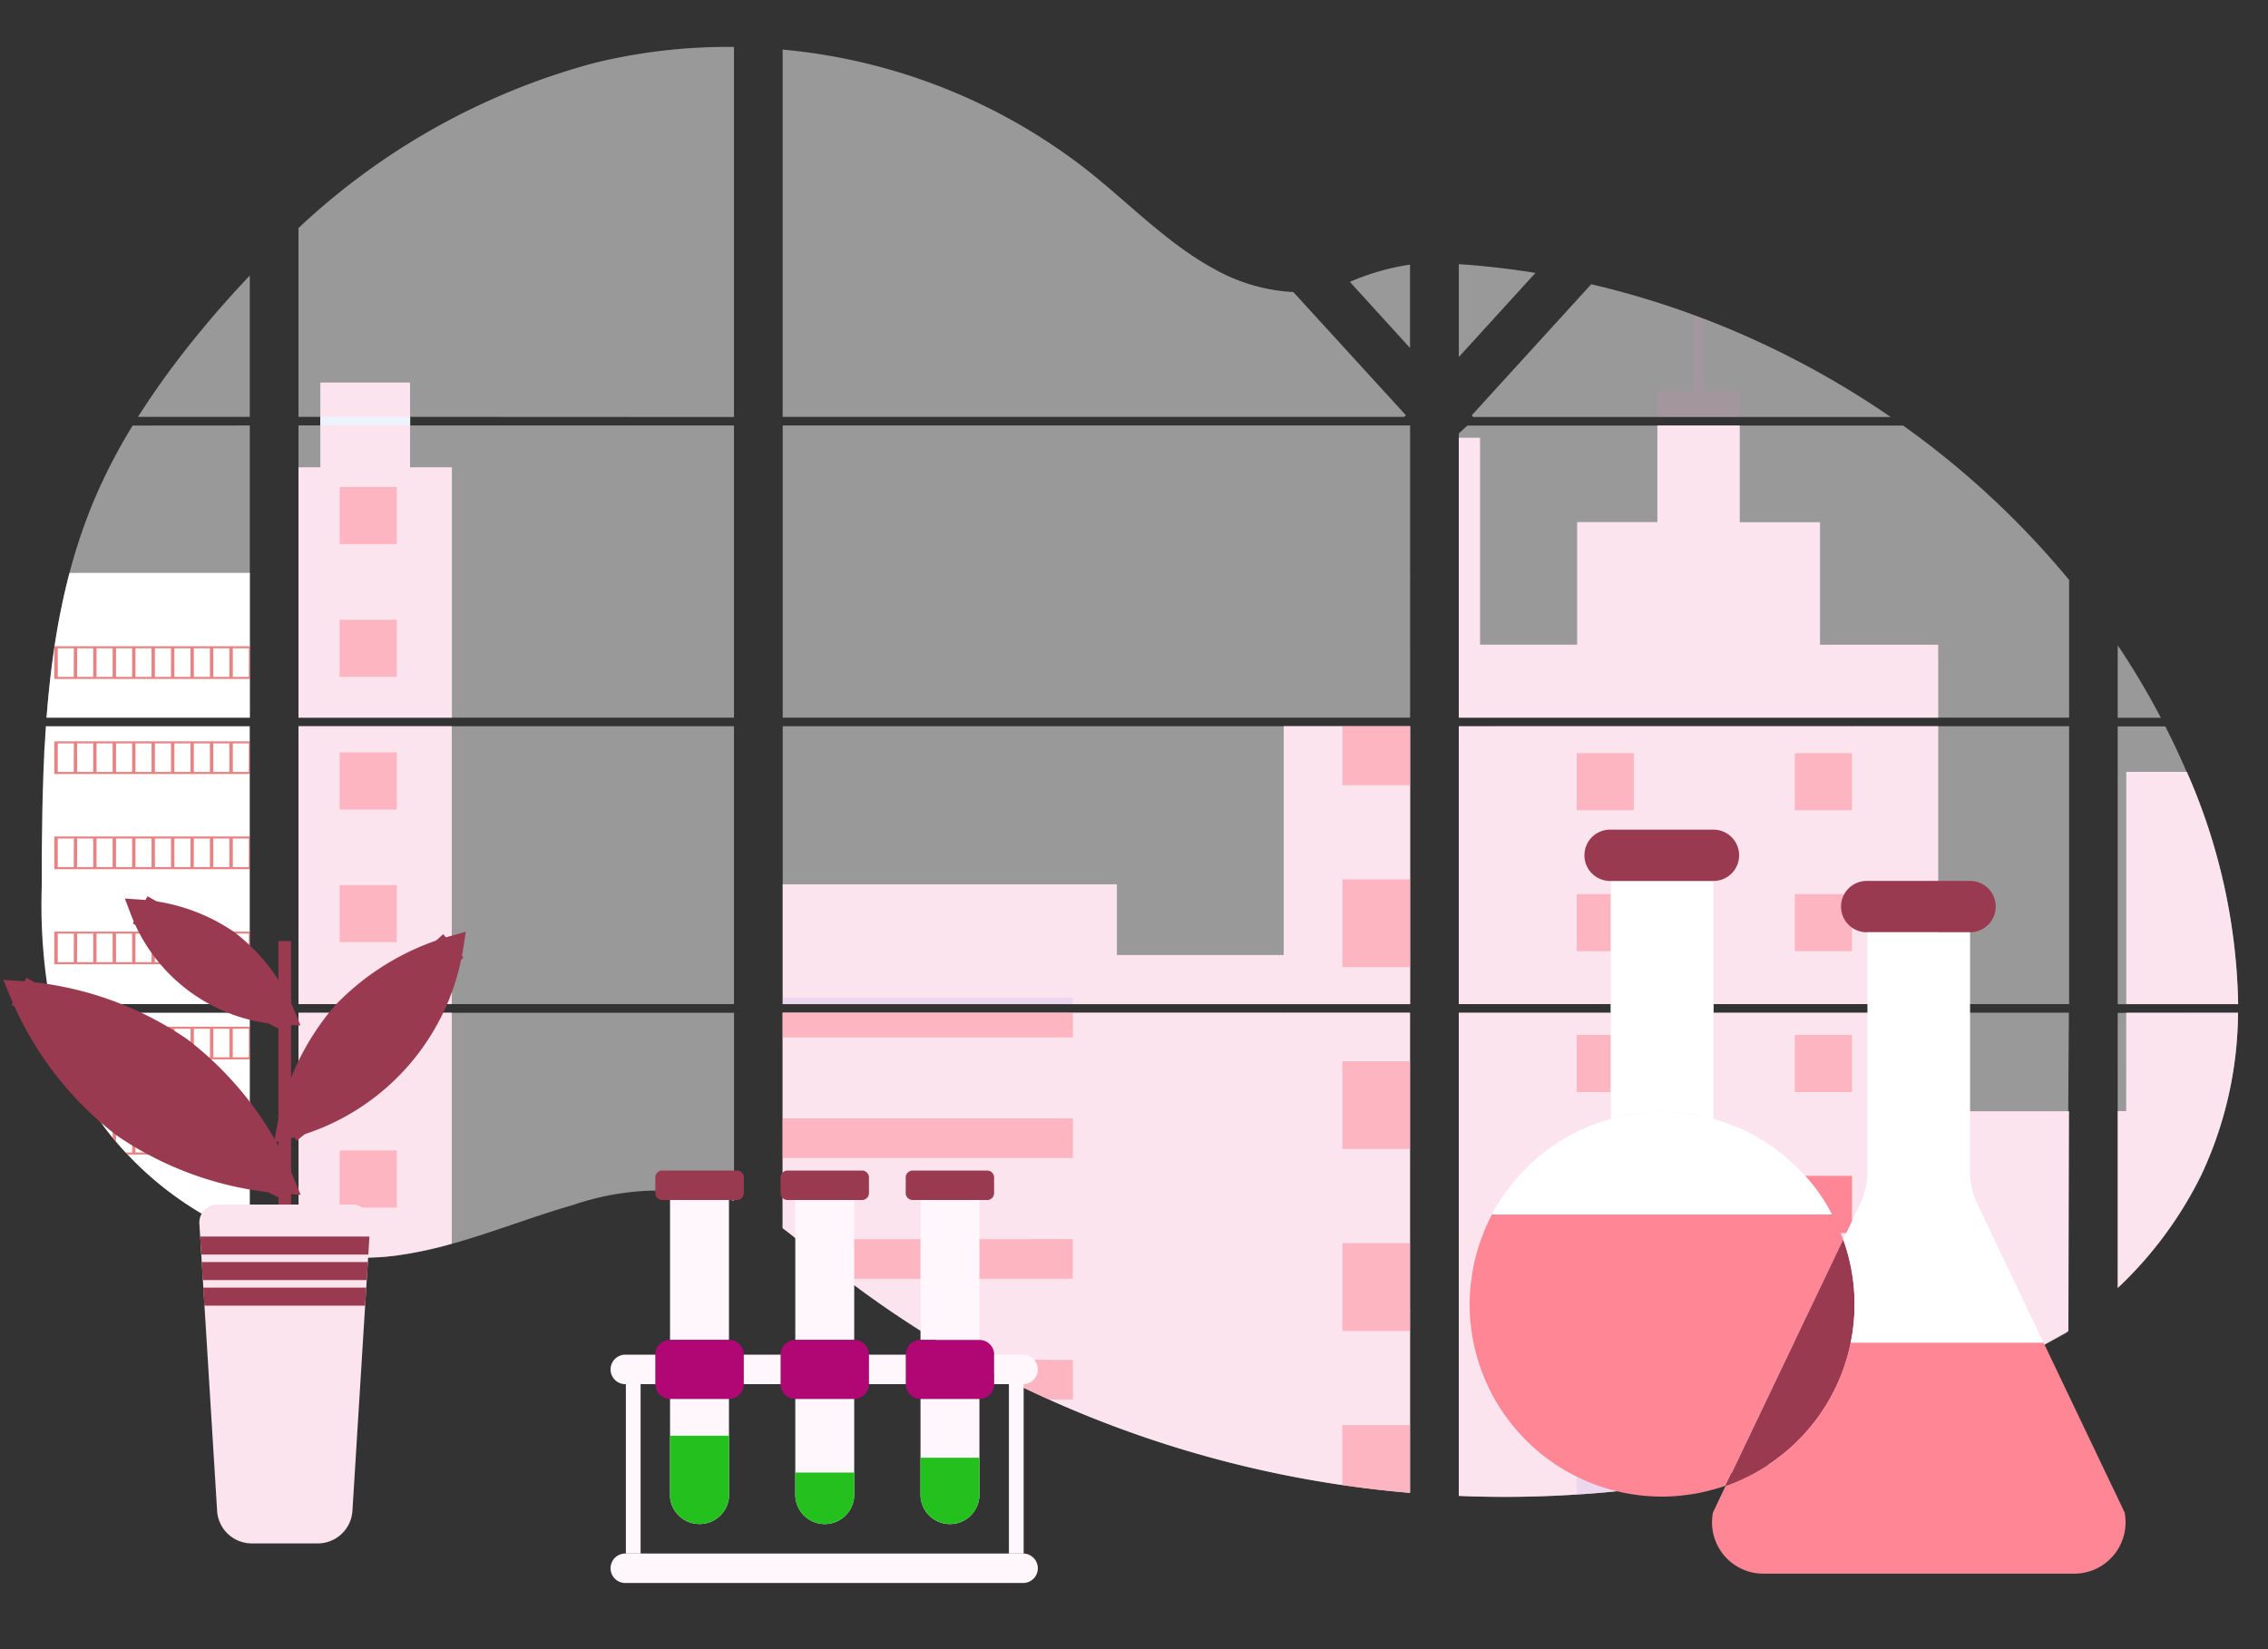 <svg xmlns="http://www.w3.org/2000/svg" width="110" height="80" viewBox="0 0 110 80">
    <rect x="0" y="0" width="110" height="80" fill="#333333" stroke="none"/>
    <defs>
        <style>
            .cls-2,.cls-3{fill:#fff}.cls-3{opacity:.497}.cls-4{fill:#ff7eb8}.cls-4,.cls-6{opacity:.1}.cls-5{fill:#fbe4ed}.cls-6{fill:#6c63ff}.cls-8{opacity:.499}.cls-8,.cls-9{fill:#ff8694}.cls-10{fill:#d81e1e;opacity:.553}.cls-12,.cls-13,.cls-14{fill:#9a3a50}.cls-13{stroke:#9a3a50}.cls-14{stroke:#993a50;stroke-miterlimit:10;stroke-width:1.5px}.cls-15{fill:#ffb0b1}.cls-16{fill:#fff7fc}.cls-17{fill:#24c11e}.cls-18{fill:#b10775}.cls-19{fill:#e6e7e8}.cls-20{fill:#398df3}
        </style>
    </defs>
    <g id="Group_18090" transform="translate(-283 -38)">
        <g id="Group_10591" transform="translate(283 40)">
            <g id="Group_10544" transform="translate(0 0)">
                <path id="Rectangle_2180" fill="none" d="M0 0H110V80H0z" transform="translate(0 -2)"/>
                <g id="Group_10543" transform="translate(0.925 0.276)">
                    <g id="undraw_medicine_b1ol" transform="translate(0 0)">
                        <path id="Path_834" d="M59.2 396.83h9.889v13.479h-9.162l-.073.417h9.238V421.6l-.047-.017c-.261-.1-.52-.212-.78-.329l-.166-.075q-.39-.184-.78-.39c-.091-.048-.181-.1-.271-.148a16.213 16.213 0 0 1-3.886-3.036c-.033-.032-.064-.066-.1-.1-.158-.171-.313-.345-.463-.522l-.166-.195c-.177-.217-.349-.44-.515-.666l-.073-.1a14.505 14.505 0 0 1-1.676-3.03c-.014-.032-.025-.067-.038-.1q-.2-.517-.356-1.043c-.045-.147-.088-.292-.125-.445-.014-.045-.025-.089-.036-.132a26.642 26.642 0 0 1-.614-6.63v-.779c0-.9.011-1.808.026-2.715 0-.235.01-.469.015-.7q.02-.9.058-1.795c.006-.167.014-.332.022-.5a2.821 2.821 0 0 1 .015-.286c.024-.35.043-.694.064-1.037z" class="cls-2" transform="translate(-57.901 -363.876)"/>
                        <g id="Group_10549" transform="translate(1.099 0)">
                            <path id="Path_835" d="M112.324 179.306H106.9a41.116 41.116 0 0 1 2.885-3.972c.806-.99 1.656-1.955 2.539-2.884z" class="cls-3" transform="translate(-102.233 -161.359)"/>
                            <path id="Path_836" d="M71.258 247.09v14.173H61.4c0-.041.007-.083.01-.124l.027-.335c.011-.131.022-.262.035-.39s.026-.284.041-.425.028-.284.045-.426.031-.283.049-.423.033-.282.052-.423l.046-.35c.022-.165.046-.33.071-.494a.457.457 0 0 1 .011-.073 33.7 33.7 0 0 1 .726-3.558 26.312 26.312 0 0 1 1.223-3.605 27.07 27.07 0 0 1 1.84-3.543z" class="cls-3" transform="translate(-61.166 -228.726)"/>
                            <path id="Path_837" d="M186.8 91.577v13.48h21.122v-13.48zm0 13.9v11.576c.121.025.241.05.36.07.162.031.323.059.487.084.031 0 .063.01.1.013.064.011.131.019.195.028.163.022.325.041.487.056.077.008.155.015.233.02l.188.015c.1.008.2.014.3.017.062 0 .125.006.189.008h.695c.084 0 .168 0 .25-.008h.006a1.311 1.311 0 0 0 .174-.008h.049a1.006 1.006 0 0 0 .144-.007h.034l.326-.025c.107-.01.215-.022.324-.034l.222-.026a19.435 19.435 0 0 0 2.675-.569c1.97-.55 3.9-1.318 5.867-1.882a12.96 12.96 0 0 1 7.819-.195v-9.132zm21.122-28.9V58.625a27.153 27.153 0 0 0-6.863.8A33.719 33.719 0 0 0 186.8 67.41v9.159h1.06v.416h-1.06v14.176h21.122V76.987h-15.709v-.417zm27.13-6.062a8.748 8.748 0 0 1-3.828-1.113c-2.275-1.237-4.092-3.148-6.123-4.761a28.112 28.112 0 0 0-14.819-5.888V76.57h30.152l.075-.079zm2.747-.487l2.912 3.2v-4.044a11.557 11.557 0 0 0-2.909.834zm2.912 49.9v-14.45H234.5c-.017-.061-.033-.124-.053-.186.019.062.034.125.052.186h-24.214v10.45c.23.171.457.35.682.532.243.195.482.4.723.6l.243.2c.116.1.233.195.351.286q.351.285.708.561c.118.1.239.185.359.277a48.83 48.83 0 0 0 6.005 3.928q.7.39 1.422.761c.319.163.639.324.961.481q.725.354 1.462.682a53.673 53.673 0 0 0 14.226 4.144q1.636.242 3.285.38v-8.837zm-30.426-42.941v14.174h30.43V76.987zm0 14.59v13.48h30.43v-13.48zm32.792-22.411v4.5l3.717-4.079q-1.847-.3-3.717-.426zm0 22.416v13.475h29.6v-13.48zm29.489 29.411l.1-15.52h-29.59v23.441a53.069 53.069 0 0 0 5.72-.068h.033q1.364-.086 2.716-.249h.02a50.009 50.009 0 0 0 13.953-3.723M278.38 93.8c-.111-.262-.227-.522-.345-.779-.22-.487-.453-.961-.693-1.434h-2.309v13.474h5.839a29.127 29.127 0 0 0-2.489-11.265zm-3.347 11.681v13.349a19.125 19.125 0 0 0 4.035-5.442 18.709 18.709 0 0 0 1.8-7.909zm0-17.823v3.508h2.093a38 38 0 0 0-2.09-3.513zm-20.072-15.847c-.154-.058-.308-.118-.463-.175a42.248 42.248 0 0 0-5-1.5l-5.688 6.243-.109.116.073.08h20.246a43.306 43.306 0 0 0-9.056-4.766zm9.652 5.181h-21.121l-.415.38v13.789h29.6v-6.68a42.17 42.17 0 0 0-8.061-7.495z" class="cls-3" transform="translate(-174.347 -58.624)"/>
                        </g>
                        <path id="Path_844" d="M867.215 197.059h-4v-1.241h1.791v-3.7q.233.085.464.174v3.523h1.74z" class="cls-4" transform="translate(-783.759 -179.112)"/>
                        <g id="Group_10477" transform="translate(1.333 16.281)">
                            <path id="Path_838" d="M71.258 320.46v7.024H61.4c0-.041.007-.083.01-.124l.027-.335c.011-.131.022-.262.035-.39s.026-.284.041-.425.028-.284.045-.426.031-.283.049-.423.033-.283.052-.423l.046-.35c.022-.165.046-.33.071-.494a.458.458 0 0 1 .011-.073 33.7 33.7 0 0 1 .726-3.558z" class="cls-2" transform="translate(-61.4 -311.228)"/>
                            <path id="Path_840" d="M147 171.192v12.145h-7.44v-12.145h1.06v-4.112h4.352v4.112z" class="cls-5" transform="translate(-127.341 -167.08)"/>
                            <path id="Rectangle_552" d="M0 0H7.435V13.479H0z" class="cls-5" transform="translate(12.22 16.673)"/>
                            <path id="Path_841" d="M186.8 539.44h7.436v11.205a19.413 19.413 0 0 1-2.675.568l-.222.027c-.109.013-.217.023-.324.034s-.218.018-.326.025h-.034c-.047 0-.1.006-.143.007h-.05c-.058 0-.117.006-.175.008-.083 0-.166.006-.25.007h-.69l-.188-.007c-.1 0-.2-.011-.3-.018l-.187-.014-.233-.021c-.164-.015-.326-.033-.487-.056l-.195-.027-.1-.014c-.163-.025-.323-.052-.487-.084-.12-.02-.239-.046-.36-.07z" class="cls-5" transform="translate(-174.581 -508.871)"/>
                            <path id="Path_842" d="M411.011 338.19v13.48H380.58v-5.814h16.209v3.43h8.09v-11.1z" class="cls-5" transform="translate(-344.876 -321.517)"/>
                            <path id="Path_843" d="M458.347 552.168h-.1v8.842q-1.647-.139-3.284-.379a53.677 53.677 0 0 1-14.232-4.153q-1.961-.883-3.843-1.927a49.045 49.045 0 0 1-6.006-3.928q-.717-.549-1.416-1.124c-.323-.266-.643-.539-.968-.8-.225-.182-.452-.361-.682-.533v-10.45h24.218c-.017-.062-.033-.125-.051-.186l.053.186h6.21v14.446c.037.001.069.004.101.006z" class="cls-5" transform="translate(-392.117 -507.147)"/>
                            <path id="Path_845" d="M787.613 261.263H768h.007-3.647v-13.578h1.031v10.036h4.709v-5.944h3.892v-4.687h3.995v4.692h3.892v5.944h5.732z" class="cls-5" transform="translate(-695.865 -245.007)"/>
                            <path id="Path_846" d="M764.36 396.82v13.48h23.253v-13.48zm29.565 29.346l.032-10.67h-6.344v-4.774H764.36v23.434a53.089 53.089 0 0 0 5.72-.068h.033q1.364-.086 2.716-.249h.02a50.009 50.009 0 0 0 13.953-3.723" class="cls-5" transform="translate(-695.865 -380.148)"/>
                            <path id="Path_847" d="M1092.779 539.44h5.424a18.765 18.765 0 0 1-1.8 7.908 19.136 19.136 0 0 1-4.034 5.442v-8.575h.409z" class="cls-5" transform="translate(-991.914 -508.871)"/>
                            <path id="Path_848" d="M1102 430.815h-5.427V419.55h2.937a29.163 29.163 0 0 1 2.49 11.265z" class="cls-5" transform="translate(-995.705 -400.663)"/>
                        </g>
                        <path id="Rectangle_559" d="M0 0H14.077V0.313H0z" class="cls-6" transform="translate(37.036 46.12)"/>
                        <path id="Rectangle_567" fill="#6c63ff" d="M0 0H2.771V2.771H0z" opacity="0.499" transform="translate(15.548 47.094)"/>
                        <g id="Group_10476" transform="translate(37.036 22.733)">
                            <path id="Path_850" d="M709.7 744.71V748q-1.647-.139-3.284-.379v-2.911z" class="cls-8" transform="translate(-679.274 -700.592)"/>
                            <path id="Rectangle_560" d="M0 0H14.077V1.198H0z" class="cls-8" transform="translate(0 24.116)"/>
                            <path id="Rectangle_561" d="M0 0H14.077V1.927H0z" class="cls-8" transform="translate(0 29.243)"/>
                            <path id="Path_851" d="M448.2 652.15v1.927h-11.01q-.717-.548-1.417-1.124c-.322-.266-.642-.539-.968-.8z" class="cls-8" transform="translate(-434.129 -617.051)"/>
                            <path id="Path_852" d="M525.924 712.213v1.925h-1.162q-1.96-.884-3.842-1.928z" class="cls-8" transform="translate(-511.848 -671.258)"/>
                            <path id="Rectangle_569" d="M0 0H2.771V2.771H0z" class="cls-8" transform="translate(49.091 11.527)"/>
                            <path id="Rectangle_571" d="M0 0H2.771V2.771H0z" class="cls-8" transform="translate(49.091 18.362)"/>
                            <path id="Rectangle_573" d="M0 0H2.771V2.771H0z" class="cls-8" transform="translate(49.091 25.197)"/>
                        </g>
                        <g id="Group_10475" transform="translate(15.548 21.348)">
                            <path id="Rectangle_556" d="M0 0H3.285V2.86H0z" class="cls-8" transform="translate(48.634 11.605)"/>
                            <path id="Rectangle_557" d="M0 0H3.285V4.257H0z" class="cls-8" transform="translate(48.634 19.033)"/>
                            <path id="Rectangle_558" d="M0 0H3.285V4.257H0z" class="cls-8" transform="translate(48.634 27.857)"/>
                            <path id="Path_849" d="M709.7 657.437a.555.555 0 0 1 .1.006h-.1v.989h-3.28v-4.262h3.28z" class="cls-8" transform="translate(-657.786 -617.489)"/>
                            <path id="Rectangle_562" d="M0 0H2.771V2.771H0z" class="cls-8" transform="translate(60.001 12.912)"/>
                            <path id="Rectangle_563" d="M0 0H2.771V2.771H0z" class="cls-8"/>
                            <path id="Rectangle_564" d="M0 0H2.771V2.771H0z" class="cls-8" transform="translate(0 6.437)"/>
                            <path id="Rectangle_565" d="M0 0H2.771V2.771H0z" class="cls-8" transform="translate(0 12.874)"/>
                            <path id="Rectangle_566" d="M0 0H2.771V2.771H0z" class="cls-8" transform="translate(0 19.309)"/>
                            <path id="Rectangle_568" d="M0 0H2.771V2.771H0z" class="cls-8" transform="translate(0 32.183)"/>
                            <path id="Rectangle_570" d="M0 0H2.771V2.771H0z" class="cls-8" transform="translate(60.001 19.747)"/>
                            <path id="Rectangle_572" d="M0 0H2.771V2.771H0z" class="cls-8" transform="translate(60.001 26.581)"/>
                            <path id="Rectangle_574" d="M0 0H2.771V2.771H0z" class="cls-4" transform="translate(60.001 33.417)"/>
                        </g>
                        <path id="Rectangle_575" d="M0 0H2.771V2.771H0z" class="cls-9" transform="translate(86.128 54.765)"/>
                        <path id="Rectangle_576" d="M0 0H2.771V2.771H0z" class="cls-6" transform="translate(75.549 61.6)"/>
                        <path id="Rectangle_577" d="M0 0H2.771V2.771H0z" class="cls-6" transform="translate(86.128 61.6)"/>
                        <path id="Path_853" d="M775.83 704.117v-1.787h2.77v1.533z" class="cls-6" transform="translate(-700.281 -633.896)"/>
                        <path id="Path_854" d="M65.24 357v1.585h9.484V357zm.945 1.486h-.774V357.1h.78zm.944 0h-.78V357.1h.78zm.942 0h-.78V357.1h.78zm.944 0h-.779V357.1h.78zm.943 0h-.779V357.1h.779zm.944 0h-.78V357.1h.78zm.944 0h-.78V357.1h.78zm.943 0h-.779V357.1h.779zm.943 0h-.78V357.1h.78zm.943 0H73.9V357.1h.78z" class="cls-10" transform="translate(-63.533 -327.927)"/>
                        <path id="Path_855" d="M65.24 404.34v1.585h9.484v-1.585zm.945 1.485h-.774v-1.385h.78zm.944 0h-.78v-1.385h.78zm.942 0h-.78v-1.385h.78zm.944 0h-.779v-1.385h.78zm.943 0h-.779v-1.385h.779zm.944 0h-.78v-1.385h.78zm.944 0h-.78v-1.385h.78zm.943 0h-.779v-1.385h.779zm.943 0h-.78v-1.385h.78zm.943 0H73.9v-1.385h.78z" class="cls-10" transform="translate(-63.533 -370.654)"/>
                        <path id="Path_856" d="M65.24 451.7v1.588h9.484V451.7zm.945 1.485h-.774V451.8h.78zm.944 0h-.78V451.8h.78zm.942 0h-.78V451.8h.78zm.944 0h-.779V451.8h.78zm.943 0h-.779V451.8h.779zm.944 0h-.78V451.8h.78zm.944 0h-.78V451.8h.78zm.943 0h-.779V451.8h.779zm.943 0h-.78V451.8h.78zm.943 0H73.9V451.8h.78z" class="cls-10" transform="translate(-63.533 -413.399)"/>
                        <path id="Path_857" d="M65.24 499.06v1.583h9.484v-1.583zm.945 1.485h-.774v-1.387h.78zm.944 0h-.78v-1.387h.78zm.942 0h-.78v-1.387h.78zm.944 0h-.779v-1.387h.78zm.943 0h-.779v-1.387h.779zm.944 0h-.78v-1.387h.78zm.944 0h-.78v-1.387h.78zm.943 0h-.779v-1.387h.779zm.943 0h-.78v-1.387h.78zm.943 0H73.9v-1.387h.78z" class="cls-10" transform="translate(-63.533 -456.145)"/>
                        <path id="Path_858" d="M65.66 546.41c.038.149.081.3.126.445v-.346h.78v1.386h-.417l.038.1H75.1v-1.585zm1.851 1.485h-.78v-1.386h.78zm.942 0h-.779v-1.386h.779zm.944 0h-.781v-1.386h.78zm.943 0h-.779v-1.386h.779zm.944 0h-.779v-1.386h.779zm.944 0h-.778v-1.386h.779zm.943 0h-.78v-1.386h.78zm.943 0h-.78v-1.386h.78zm.943 0h-.78v-1.386h.78z" class="cls-10" transform="translate(-63.912 -498.881)"/>
                        <path id="Path_859" d="M88.26 593.77c.024.031.048.066.073.1h.515v.666c.056.066.11.132.167.195v-.864h.78v1.39h-.316c.031.032.061.066.1.1H95.5v-1.587zm2.476 1.484h-.78v-1.385h.78zm.944 0h-.78v-1.385h.78zm.944 0h-.78v-1.385h.78zm.943 0h-.78v-1.385h.78zm.943 0h-.779v-1.385h.779zm.943 0h-.78v-1.385h.78z" class="cls-10" transform="translate(-84.31 -541.626)"/>
                        <path id="Path_860" d="M141.65 641.12c.089.051.179.1.271.148v-.049h.78v.438l.166.077v-.516h.779v.843a.237.237 0 0 0 .047.018v-.96z" class="cls-6" transform="translate(-132.498 -584.363)"/>
                        <path id="Path_861" fill="#edf3fa" d="M256.573 257.373zm-6 28.758zm-6.265-14.631c.019.062.034.125.052.186-.016-.062-.032-.125-.052-.186zm12.265-14.128zM197.72 242.78v.416h4.353v-.416zm52.851 43.351zm-6.263-14.631c.019.062.034.125.052.186-.016-.062-.032-.125-.052-.186zm12.265-14.128zm-6 28.758zm-6.265-14.63c.019.062.034.125.052.186-.016-.062-.032-.125-.052-.186z" transform="translate(-183.104 -224.836)"/>
                        <path id="Rectangle_578" d="M0 0H0.611V13.755H0z" class="cls-12" transform="translate(12.581 43.374)"/>
                        <path id="Path_906" d="M145.734 635.864l-.038.62-.055.877-.022.365-.054.877-.023.364-.055.877-.616 9.946a1.685 1.685 0 0 1-1.682 1.58h-3.2a1.684 1.684 0 0 1-1.681-1.58l-.613-9.952-.055-.877-.022-.364-.055-.877-.022-.365-.055-.877-.039-.62a.877.877 0 0 1 .877-.927h6.549a.871.871 0 0 1 .861.933z" class="cls-5" transform="translate(-128.703 -578.776)"/>
                        <path id="Path_907" d="M98.794 592.24l-.055.874h-8.1l-.055-.874z" class="cls-12" transform="translate(-81.801 -534.532)"/>
                        <path id="Path_908" d="M99.43 604.95l-.054.875h-7.951l-.055-.875z" class="cls-12" transform="translate(-82.514 -546.004)"/>
                        <path id="Path_909" d="M100.066 617.68l-.054.874h-7.8l-.055-.874z" class="cls-12" transform="translate(-83.227 -557.494)"/>
                        <path id="Path_910" d="M55.594 531.48a15.884 15.884 0 0 1 5.042 6.6 15.854 15.854 0 0 1-7.846-2.721 15.861 15.861 0 0 1-5.04-6.6 15.842 15.842 0 0 1 7.844 2.721z" class="cls-13" transform="translate(-47.747 -482.951)"/>
                        <path id="Path_911" d="M47.72 528.76s4.451 2.47 5.878 4.515 7.011 4.806 7.011 4.806" class="cls-14" transform="translate(-47.72 -482.951)"/>
                        <path id="Path_912" d="M112.27 489.741a8.651 8.651 0 0 1 2.746 3.592A7.842 7.842 0 0 1 108 488.26a8.627 8.627 0 0 1 4.27 1.481z" class="cls-13" transform="translate(-102.126 -446.397)"/>
                        <path id="Path_913" d="M108 488.26a12.571 12.571 0 0 1 3.2 2.457c.777 1.113 3.817 2.615 3.817 2.615" class="cls-14" transform="translate(-102.126 -446.397)"/>
                        <path id="Path_914" d="M183.885 509.4a11.933 11.933 0 0 0-2.7 5.64 10.846 10.846 0 0 0 8.054-8.855 11.944 11.944 0 0 0-5.354 3.215z" class="cls-13" transform="translate(-168.185 -462.571)"/>
                        <path id="Path_915" d="M189.246 506.19s-2.9 2.506-3.634 4.233-4.422 4.622-4.422 4.622" class="cls-14" transform="translate(-168.185 -462.58)"/>
                        <path id="Path_948" d="M880.74 451.43l.029-.03z" class="cls-15" transform="translate(-799.572 -413.129)"/>
                        <g id="test-tubes" transform="translate(28.715 54.507)">
                            <path id="Path_1037" d="M20.007 469.291H.715a.715.715 0 1 1 0-1.429h19.292a.715.715 0 0 1 0 1.429" class="cls-16" transform="translate(0 -449.284)"/>
                            <g id="Group_902" transform="translate(0.715 10.361)">
                                <path id="Rectangle_599" d="M0 0H0.715V8.217H0z" class="cls-16"/>
                                <path id="Rectangle_600" d="M0 0H0.715V8.217H0z" class="cls-16" transform="translate(18.578)"/>
                            </g>
                            <g id="Group_903" transform="translate(2.144 0)">
                                <path id="Path_1038" d="M56.9 10.256h-3.578a.338.338 0 0 1-.357-.357v-.715a.338.338 0 0 1 .357-.357H56.9a.338.338 0 0 1 .357.357V9.9a.338.338 0 0 1-.357.357" class="cls-12" transform="translate(-52.965 -8.827)"/>
                                <path id="Path_1039" d="M206.964 10.256h-3.573a.338.338 0 0 1-.357-.357v-.715a.338.338 0 0 1 .357-.357h3.573a.338.338 0 0 1 .357.357V9.9a.338.338 0 0 1-.357.357" class="cls-12" transform="translate(-196.96 -8.827)"/>
                                <path id="Path_1040" d="M357.033 10.256h-3.573a.338.338 0 0 1-.36-.356v-.716a.338.338 0 0 1 .357-.357h3.573a.338.338 0 0 1 .357.357V9.9a.338.338 0 0 1-.357.357" class="cls-12" transform="translate(-340.956 -8.827)"/>
                            </g>
                            <g id="Group_904" transform="translate(2.858 1.429)">
                                <path id="Path_1041" d="M220.69 50.926h2.858v-6.788h-2.858z" class="cls-16" transform="translate(-214.616 -44.138)"/>
                                <path id="Path_1042" d="M220.69 282.483v4.645a1.429 1.429 0 0 0 2.858 0v-4.645z" class="cls-16" transform="translate(-214.616 -272.837)"/>
                                <path id="Path_1043" d="M370.759 50.926h2.858v-6.788h-2.858z" class="cls-16" transform="translate(-358.612 -44.138)"/>
                                <path id="Path_1044" d="M370.759 282.483v4.645a1.429 1.429 0 0 0 2.858 0v-4.645z" class="cls-16" transform="translate(-358.612 -272.837)"/>
                                <path id="Path_1045" d="M70.621 282.483v4.787a1.437 1.437 0 0 0 2.858 0v-4.787z" class="cls-16" transform="translate(-70.621 -272.837)"/>
                                <path id="Path_1046" d="M70.621 50.926h2.858v-6.788h-2.858z" class="cls-16" transform="translate(-70.621 -44.138)"/>
                            </g>
                            <g id="Group_905" transform="translate(2.858 12.862)">
                                <path id="Path_1047" d="M70.621 326.621v2.959a1.433 1.433 0 0 0 2.858 0v-2.959z" class="cls-17" transform="translate(-70.621 -326.621)"/>
                                <path id="Path_1048" d="M220.69 370.759v1.072a1.429 1.429 0 1 0 2.858 0v-1.072z" class="cls-17" transform="translate(-214.616 -368.973)"/>
                                <path id="Path_1049" d="M370.759 353.1v1.786a1.429 1.429 0 0 0 2.858 0V353.1z" class="cls-17" transform="translate(-358.612 -352.031)"/>
                            </g>
                            <g id="Group_906" transform="translate(2.144 8.217)">
                                <path id="Path_1050" d="M56.539 214.721h-2.858a.717.717 0 0 1-.715-.715v-1.429a.717.717 0 0 1 .715-.715h2.858a.717.717 0 0 1 .715.715v1.429a.717.717 0 0 1-.715.715" class="cls-18" transform="translate(-52.966 -211.863)"/>
                                <path id="Path_1051" d="M206.608 214.721h-2.858a.717.717 0 0 1-.715-.715v-1.429a.717.717 0 0 1 .715-.715h2.858a.717.717 0 0 1 .715.715v1.429a.717.717 0 0 1-.715.715" class="cls-18" transform="translate(-196.961 -211.863)"/>
                                <path id="Path_1052" d="M356.676 214.721h-2.858a.717.717 0 0 1-.715-.715v-1.429a.717.717 0 0 1 .715-.715h2.858a.717.717 0 0 1 .715.715v1.429a.717.717 0 0 1-.715.715" class="cls-18" transform="translate(-340.956 -211.863)"/>
                            </g>
                            <g id="Group_907" transform="translate(0 8.932)">
                                <path id="Path_1053" d="M2.144 230.947v-1.429H.715a.715.715 0 1 0 0 1.429h1.429" class="cls-16" transform="translate(0 -229.518)"/>
                                <path id="Path_1054" d="M158.9 230.947h1.786v-1.429H158.9v1.429" class="cls-16" transform="translate(-152.466 -229.518)"/>
                                <path id="Path_1055" d="M308.966 230.947h1.786v-1.429h-1.786v1.429" class="cls-16" transform="translate(-296.461 -229.518)"/>
                                <path id="Path_1056" d="M460.464 229.517h-1.429v1.429h1.429a.715.715 0 0 0 0-1.429" class="cls-16" transform="translate(-440.457 -229.517)"/>
                            </g>
                        </g>
                    </g>
                    <g id="surface1" transform="translate(70.356 37.97)">
                        <path id="Path_1057" d="M97.105 35.309h4.978v12.445h-4.978zm0 0" class="cls-19" transform="translate(-90.26 -32.82)"/>
                        <path id="Path_1058" d="M15.557 271.051h.168l2.391-5.006-.055-.149c-.094-.249-.2-.5-.315-.737-.039-.081-.076-.164-.117-.243-.015-.03-.035-.057-.05-.087H1.082c-.114.215-.221.436-.318.66-.036.085-.067.172-.1.257-.07.177-.137.356-.2.538-.033.1-.062.2-.092.3q-.076.263-.137.533c-.024.1-.047.208-.067.311-.036.193-.062.389-.089.585-.012.093-.027.187-.036.28-.028.294-.045.588-.045.887a9.337 9.337 0 0 0 9.334 9.334c.3 0 .595-.017.887-.045.092-.009.182-.024.273-.035.2-.024.393-.053.585-.09.114-.022.227-.047.34-.073.156-.036.311-.076.462-.119s.283-.082.423-.13c.036-.012.071-.027.107-.039l3.313-6.937h-.168zm0 0" class="cls-9" transform="translate(0 -246.16)"/>
                        <path id="Path_1059" d="M208.844 218.613c.091.062.179.132.267.2-.089-.068-.179-.136-.267-.2zm0 0" class="cls-19" transform="translate(-194.122 -203.203)"/>
                        <path id="Path_1060" d="M59.383 211.135q.311-.2.634-.385-.325.181-.634.385zm0 0" class="cls-19" transform="translate(-55.197 -195.894)"/>
                        <path id="Path_1061" d="M40.2 226.9c.129-.124.264-.249.4-.365-.133.118-.267.238-.4.365zm0 0" class="cls-19" transform="translate(-37.369 -210.566)"/>
                        <path id="Path_1062" d="M196.52 210.785c.072.04.14.086.211.129-.071-.042-.139-.088-.211-.129zm0 0" class="cls-19" transform="translate(-182.666 -195.926)"/>
                        <path id="Path_1063" d="M72.105 205.717c.161-.083.324-.162.49-.237-.165.077-.328.154-.49.237zm0 0" class="cls-19" transform="translate(-67.023 -190.996)"/>
                        <path id="Path_1064" d="M180.852 203.477c.057.022.116.04.173.062-.057-.023-.116-.039-.173-.062zm0 0" class="cls-19" transform="translate(-168.103 -189.133)"/>
                        <path id="Path_1065" d="M83.414 201.309c.162-.062.327-.124.493-.18-.167.055-.33.115-.493.18zm0 0" class="cls-19" transform="translate(-77.534 -186.951)"/>
                        <path id="Path_1066" d="M48.992 217.613q.305-.248.631-.472-.323.223-.631.472zm0 0" class="cls-19" transform="translate(-45.539 -201.834)"/>
                        <path id="Path_1067" d="M100.148 46.883c-.039-.012-.076-.029-.116-.04V35.309h-4.978v11.537c-.053.014-.1.034-.156.05a9.236 9.236 0 0 1 5.25-.01zm0 0" class="cls-2" transform="translate(-88.209 -32.82)"/>
                        <path id="Path_1068" d="M244.031 255.587c-.124-.241-.267-.473-.414-.7.145.227.279.462.405.7zm0 0" class="cls-20" transform="translate(-226.444 -236.919)"/>
                        <path id="Path_1069" d="M5.3 285.778c.03-.1.062-.2.092-.305-.033.1-.065.202-.092.305zm0 0" class="cls-20" transform="translate(-4.923 -265.349)"/>
                        <path id="Path_1070" d="M15.891 263.044l.029-.052zm0 0" class="cls-20" transform="translate(-14.77 -244.453)"/>
                        <path id="Path_1071" d="M9.395 274.452c.034-.085.062-.172.1-.257-.036.087-.066.172-.1.257zm0 0" class="cls-20" transform="translate(-8.732 -254.866)"/>
                        <path id="Path_1072" d="M145.277 457.9c-.091.011-.182.026-.273.035.096-.006.182-.021.273-.035zm0 0" class="cls-20" transform="translate(-134.782 -425.623)"/>
                        <path id="Path_1073" d="M168.977 452.07c-.14.048-.281.089-.423.13.146-.04.284-.083.423-.13zm0 0" class="cls-20" transform="translate(-156.673 -420.203)"/>
                        <path id="Path_1074" d="M179.391 287.1l-3.313 6.937a9.3 9.3 0 0 0 5.745-11.825l-.042-.118zm0 0" class="cls-12" transform="translate(-163.666 -262.208)"/>
                        <path id="Path_1075" d="M157.523 455.6c-.113.026-.226.051-.34.073.117-.02.228-.046.34-.073zm0 0" class="cls-20" transform="translate(-146.103 -423.485)"/>
                        <path id="Path_1076" d="M.637 310.393c.009-.094.024-.187.036-.279-.013.093-.027.186-.036.279zm0 0" class="cls-20" transform="translate(-0.592 -288.252)"/>
                        <path id="Path_1077" d="M2.4 297.705c.02-.1.044-.21.067-.311-.021.106-.044.206-.067.311zm0 0" class="cls-20" transform="translate(-2.233 -276.43)"/>
                        <path id="Path_1078" d="M0 326.621a9.334 9.334 0 0 0 9.334 9.334A9.337 9.337 0 0 1 0 326.621zm0 0" class="cls-20" transform="translate(0 -303.597)"/>
                        <path id="Path_1079" d="M249.414 264.915l-.042-.087h-.009c.016.03.037.057.051.087zm0 0" class="cls-20" transform="translate(-231.785 -246.16)"/>
                        <path id="Path_1080" d="M183.3 204.375a9.3 9.3 0 0 1 .933.452 9.208 9.208 0 0 0-.933-.452zm0 0" class="cls-19" transform="translate(-170.383 -189.968)"/>
                        <path id="Path_1081" d="M223.859 231c.2.187.382.385.56.588q-.266-.305-.56-.588zm0 0" class="cls-20" transform="translate(-208.079 -214.716)"/>
                        <path id="Path_1082" d="M79.062 203.839c.1-.044.2-.085.307-.124-.103.039-.205.08-.307.124zm0 0" class="cls-19" transform="translate(-73.489 -189.354)"/>
                        <path id="Path_1083" d="M90.4 199.782c.105-.036.21-.071.317-.1-.105.029-.209.064-.317.1zm0 0" class="cls-19" transform="translate(-84.03 -185.604)"/>
                        <path id="Path_1084" d="M169.367 199.5c.276.08.545.173.809.278-.264-.098-.533-.192-.809-.278zm0 0" class="cls-19" transform="translate(-157.428 -185.44)"/>
                        <path id="Path_1085" d="M68.371 208.971c.086-.047.175-.09.263-.135-.087.045-.176.089-.263.135zm0 0" class="cls-19" transform="translate(-63.551 -194.114)"/>
                        <path id="Path_1086" d="M212.629 221.449q.285.216.552.455-.268-.238-.552-.455zm0 0" class="cls-19" transform="translate(-197.64 -205.839)"/>
                        <path id="Path_1087" d="M199.5 212.613c.225.132.446.273.658.423-.209-.151-.428-.289-.658-.423zm0 0" class="cls-19" transform="translate(-185.44 -197.626)"/>
                        <path id="Path_1088" d="M233.8 241.523a9.5 9.5 0 0 1 .626.834 9.5 9.5 0 0 0-.626-.834zm0 0" class="cls-20" transform="translate(-217.319 -224.498)"/>
                        <path id="Path_1089" d="M36.953 231.939c.075-.078.151-.157.229-.232-.082.076-.153.157-.229.232zm0 0" class="cls-20" transform="translate(-34.348 -215.373)"/>
                        <path id="Path_1090" d="M45.906 224.073c.073-.062.144-.129.219-.187-.076.059-.147.124-.219.187zm0 0" class="cls-19" transform="translate(-42.67 -208.104)"/>
                        <path id="Path_1091" d="M251.738 269.516c.115.24.221.486.315.737a7.967 7.967 0 0 0-.315-.737zm0 0" class="cls-20" transform="translate(-233.992 -250.517)"/>
                        <path id="Path_1092" d="M29.078 240.659c.068-.085.138-.167.208-.249-.07.082-.142.166-.208.249zm0 0" class="cls-20" transform="translate(-27.028 -223.463)"/>
                        <path id="Path_1093" d="M57.945 216.3l.1-.066c-.032.018-.066.038-.1.066zm0 0" class="cls-19" transform="translate(-53.861 -200.988)"/>
                        <path id="Path_1094" d="M22.07 250.382c.053-.08.112-.156.166-.234-.054.078-.111.152-.166.234zm0 0" class="cls-20" transform="translate(-20.515 -232.515)"/>
                        <path id="Path_1095" d="M15.507 199.2H31.84c-.124-.239-.259-.474-.405-.7-.023-.035-.042-.073-.066-.107a9.522 9.522 0 0 0-.626-.835c-.045-.053-.094-.1-.139-.154q-.269-.305-.56-.588c-.078-.075-.159-.146-.24-.218q-.267-.238-.552-.455c-.088-.068-.176-.135-.267-.2-.212-.151-.436-.291-.658-.423-.071-.042-.139-.088-.211-.129a9.3 9.3 0 0 0-.933-.452c-.057-.024-.116-.041-.173-.062-.264-.1-.534-.2-.809-.278a9.233 9.233 0 0 0-5.25.01c-.107.032-.211.067-.317.1-.166.055-.331.116-.493.18l-.307.124c-.166.074-.329.154-.49.237-.088.045-.177.088-.263.135q-.325.18-.633.385l-.1.065c-.217.149-.427.307-.631.472-.075.062-.146.124-.219.187-.137.118-.271.238-.4.365-.078.075-.154.154-.229.232q-.178.187-.346.382c-.07.082-.141.164-.209.249-.114.142-.221.289-.327.436-.055.078-.113.154-.166.234-.144.218-.281.441-.408.672l-.029.051c-.014.025-.024.052-.038.078zm0 0" class="cls-2" transform="translate(-14.262 -180.533)"/>
                        <path id="Path_1096" d="M86.917 1.245A1.245 1.245 0 0 0 85.672 0h-4.978a1.245 1.245 0 1 0 0 2.489h4.978a1.244 1.244 0 0 0 1.245-1.244zm0 0" class="cls-12" transform="translate(-73.849)"/>
                        <path id="Path_1097" d="M263.468 36.553a1.245 1.245 0 0 0-1.245-1.245h-4.978a1.245 1.245 0 1 0 0 2.489h4.978a1.245 1.245 0 0 0 1.245-1.244zm0 0" class="cls-12" transform="translate(-237.954 -32.82)"/>
                        <path id="Path_1099" d="M263.531 83.83a3.732 3.732 0 0 1-.364-1.609v-11.6h-4.978v11.6a3.735 3.735 0 0 1-.364 1.608l-.809 1.689a9.22 9.22 0 0 1 .356 5.015h9.36zm0 0" class="cls-2" transform="translate(-238.898 -65.643)"/>
                        <path id="Path_1100" d="M186.7 361.328l-3.927-8.227h-9.36a9.349 9.349 0 0 1-6.065 6.945l-.61 1.282a2.489 2.489 0 0 0 2.439 2.974h15.084a2.49 2.49 0 0 0 2.439-2.974zm0 0" class="cls-9" transform="translate(-154.937 -328.21)"/>
                    </g>
                </g>
            </g>
        </g>
    </g>
</svg>

